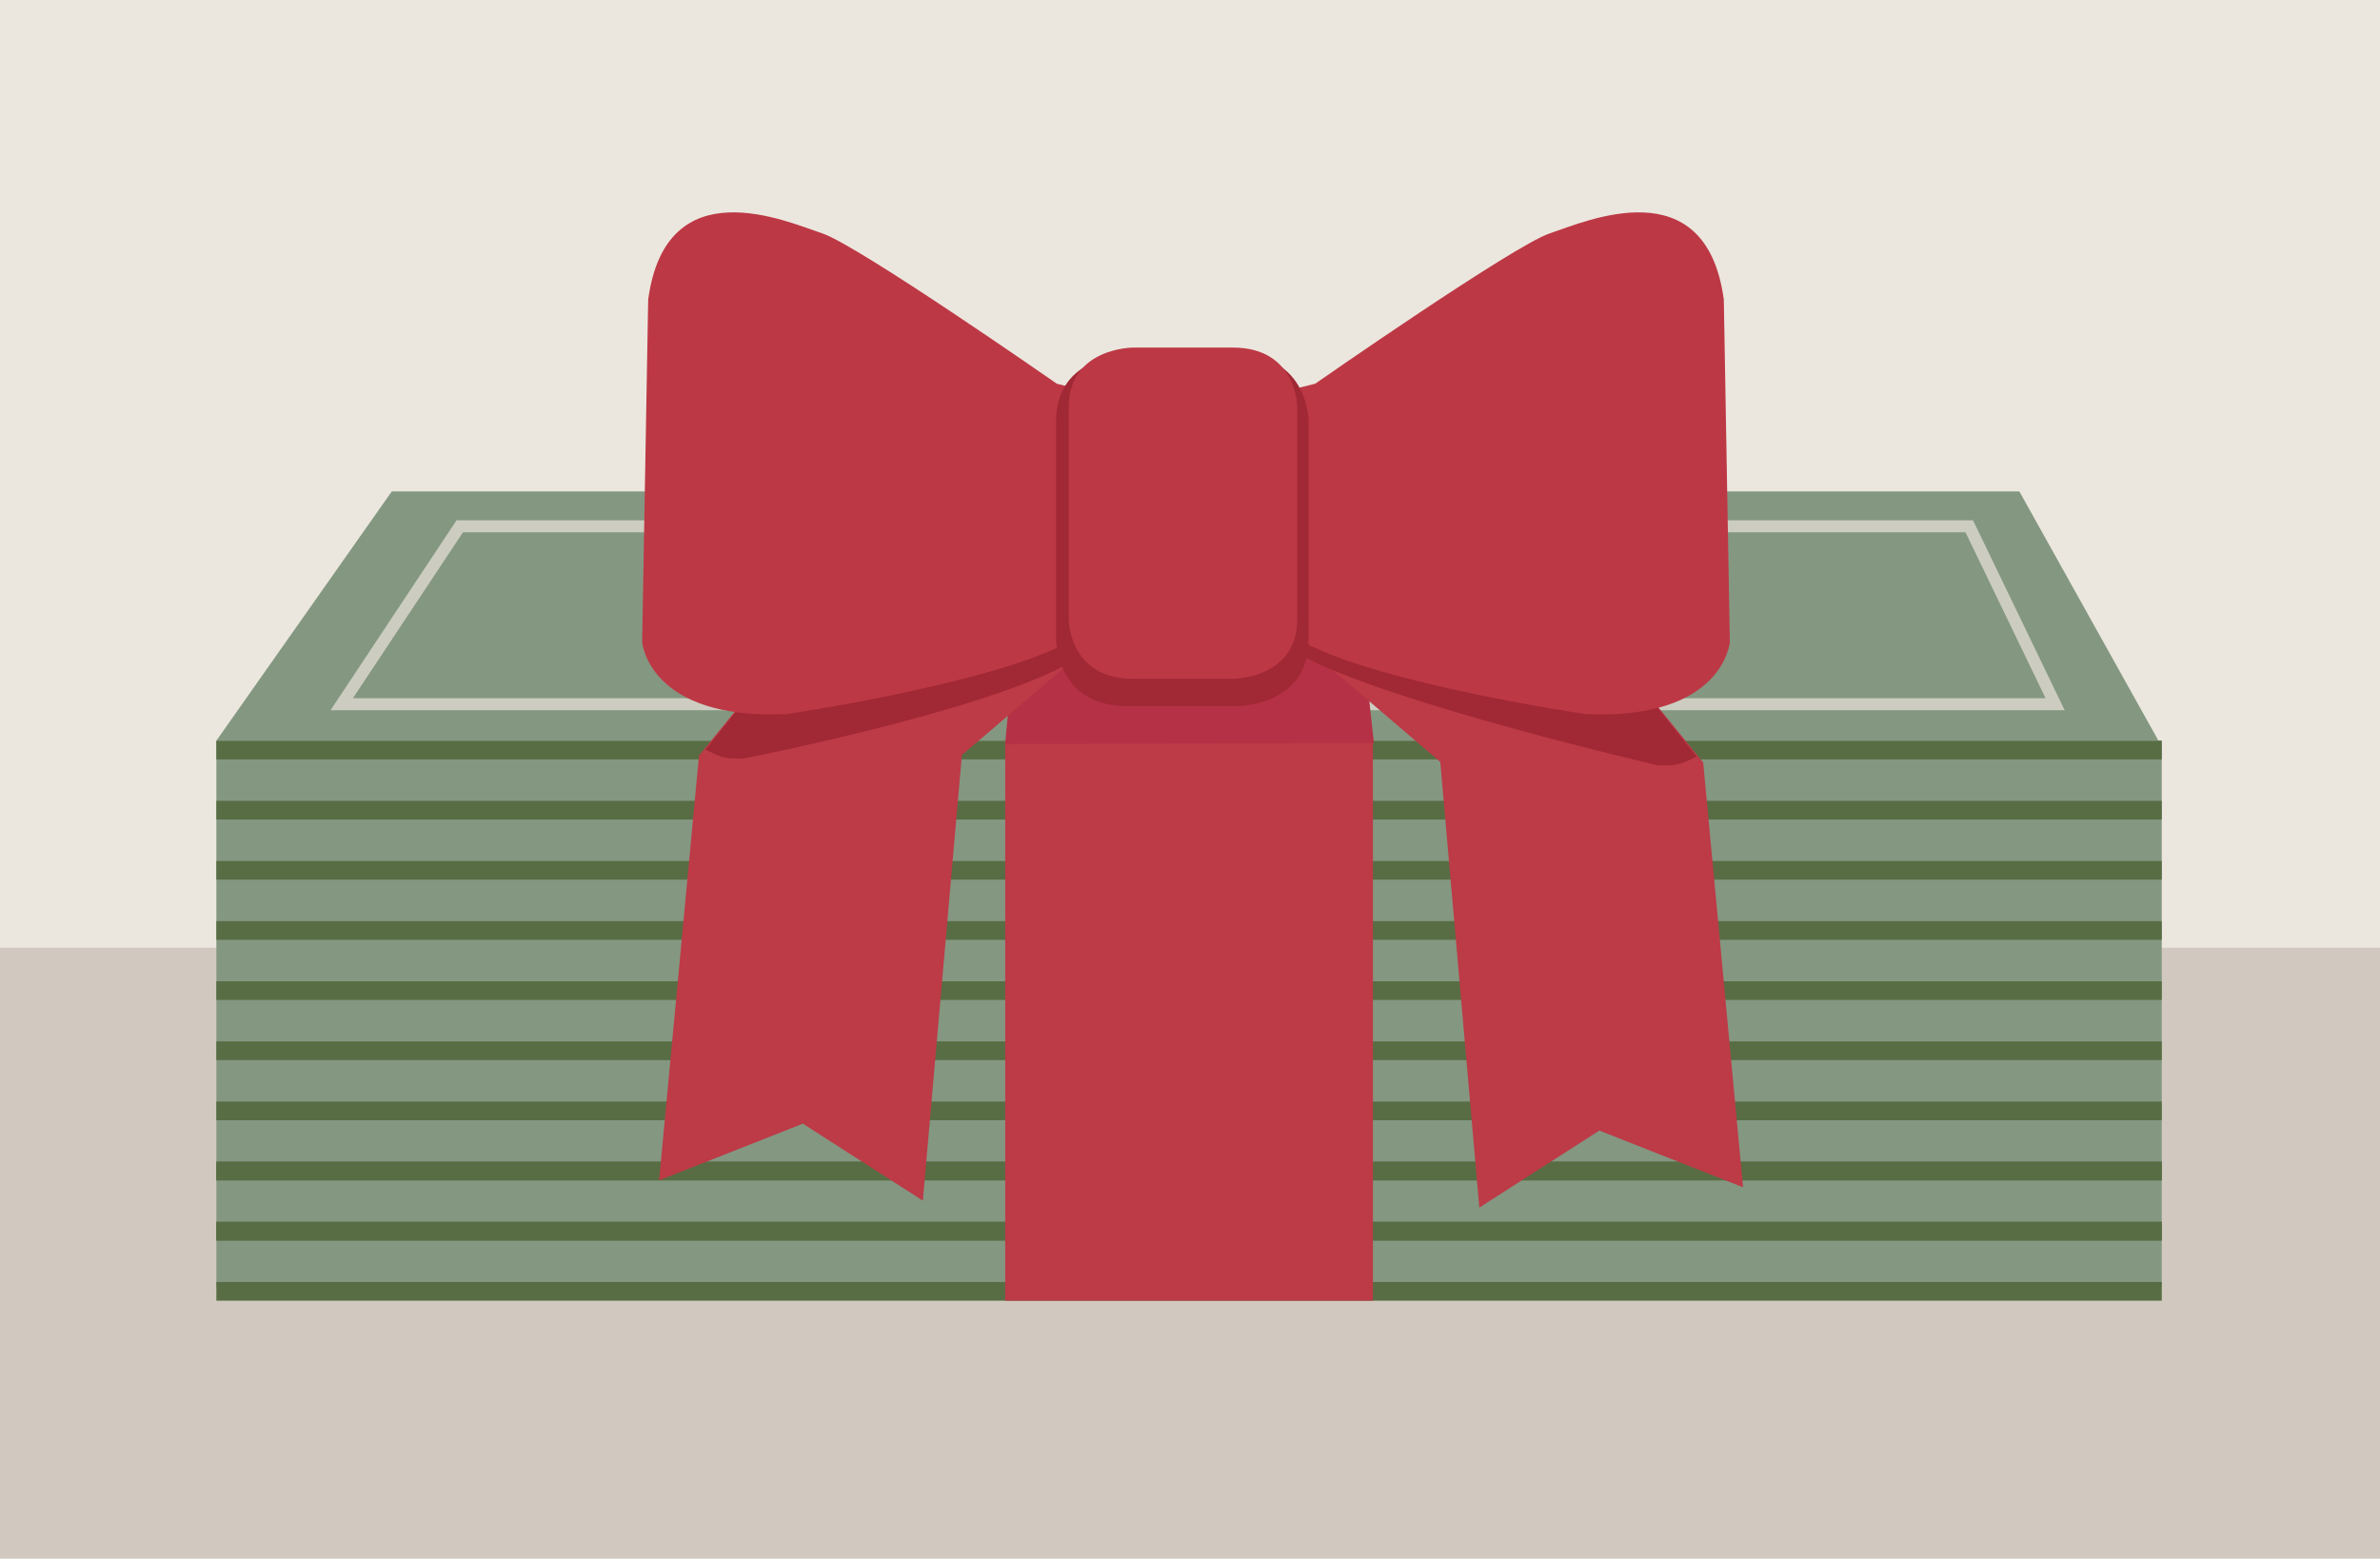 <?xml version="1.0" encoding="utf-8"?>
<!-- Generator: Adobe Illustrator 22.1.0, SVG Export Plug-In . SVG Version: 6.00 Build 0)  -->
<svg version="1.1" id="Layer_1" xmlns="http://www.w3.org/2000/svg" xmlns:xlink="http://www.w3.org/1999/xlink" x="0px" y="0px"
	 width="229px" height="150px" viewBox="0 0 229 150" enable-background="new 0 0 229 150" xml:space="preserve">
<rect fill="#EBE7DE" width="229" height="150"/>
<rect y="91.213" fill="#D1C9BF" width="229" height="58.787"/>
<rect x="20.818" y="71.285" fill="#849781" width="187.183" height="52.579"/>
<rect x="20.818" y="71.285" fill="#586D44" width="187.183" height="1.8"/>
<rect x="20.818" y="77.074" fill="#586D44" width="187.183" height="1.798"/>
<rect x="20.818" y="82.864" fill="#586D44" width="187.183" height="1.797"/>
<rect x="20.818" y="88.651" fill="#586D44" width="187.183" height="1.797"/>
<rect x="20.818" y="94.439" fill="#586D44" width="187.183" height="1.798"/>
<rect x="20.818" y="100.228" fill="#586D44" width="187.183" height="1.798"/>
<rect x="20.818" y="106.016" fill="#586D44" width="187.183" height="1.798"/>
<rect x="20.818" y="111.804" fill="#586D44" width="187.183" height="1.795"/>
<rect x="20.818" y="111.804" fill="#586D44" width="187.183" height="1.795"/>
<rect x="20.818" y="117.591" fill="#586D44" width="187.183" height="1.797"/>
<rect x="20.818" y="117.591" fill="#586D44" width="187.183" height="1.797"/>
<rect x="20.818" y="123.379" fill="#586D44" width="187.183" height="1.801"/>
<polygon fill="#849781" points="194.299,47.295 37.697,47.295 20.818,71.285 207.682,71.285 "/>
<polygon fill="none" stroke="#CCCDC0" stroke-width="1.153" stroke-miterlimit="10" points="189.48,50.653 44.236,50.653 
	32.879,67.776 197.742,67.776 "/>
<ellipse fill="none" stroke="#CCCDC0" stroke-width="0.768" stroke-miterlimit="10" cx="114.106" cy="59.44" rx="25.642" ry="5.876"/>
<rect x="96.72" y="71.354" fill="#BD3A47" width="35.378" height="53.826"/>
<polygon fill="#B53145" points="132.191,71.516 96.714,71.606 98.962,47.295 129.595,47.295 "/>
<polygon fill="#BD3A47" points="82.879,53.48 67.257,72.718 65.63,90.07 63.42,113.603 77.25,108.142 88.794,115.552 92.552,72.663 
	105.876,61.279 "/>
<path fill="#A12835" d="M74.033,64.487l-6.144,7.655c1.563,0.783,1.94,0.918,3.765,0.838c0,0,22.364-4.378,30.958-9.005l2.299-4.133
	L74.033,64.487z"/>
<path fill="#BD3845" d="M101.684,36.928c0,0-19.081-13.299-22.552-14.461c-3.465-1.151-15.032-6.356-16.765,6.363l-0.579,32.958
	c0,0,0.579,7.52,13.879,6.939c0,0,19.655-2.888,27.175-6.939l4.043-1.153l-0.575-22.548L101.684,36.928z"/>
<polygon fill="#BD3A47" points="148.257,54.144 163.878,73.381 165.506,90.734 167.715,114.266 153.885,108.808 142.34,116.217 
	138.582,73.329 125.259,61.943 "/>
<path fill="#A12835" d="M157.104,65.151l6.143,7.653c-1.562,0.784-1.94,0.92-3.764,0.84c0,0-25.63-5.915-34.223-10.542l0.965-2.596
	L157.104,65.151z"/>
<path fill="#BD3845" d="M126.546,36.928c0,0,19.081-13.299,22.552-14.461c3.47-1.151,15.033-6.356,16.765,6.363l0.58,32.958
	c0,0-0.58,7.52-13.875,6.939c0,0-19.662-2.888-27.18-6.939l-4.046-1.153l0.581-22.548L126.546,36.928z"/>
<path fill="#A12835" d="M108.454,34.146c0,0-6.84,0-6.84,6.382V61.57c0,0,0,6.388,6.84,6.388h10.617c0,0,6.838,0,6.838-6.388V40.528
	c0,0,0-6.382-6.838-6.382H108.454z"/>
<path fill="#BD3845" d="M109.022,33.451c0,0-6.187,0-6.187,5.729v20.431c0,0,0,5.72,6.187,5.72h9.605c0,0,6.187,0,6.187-5.72V39.18
	c0,0,0-5.729-6.187-5.729H109.022z"/>
</svg>
